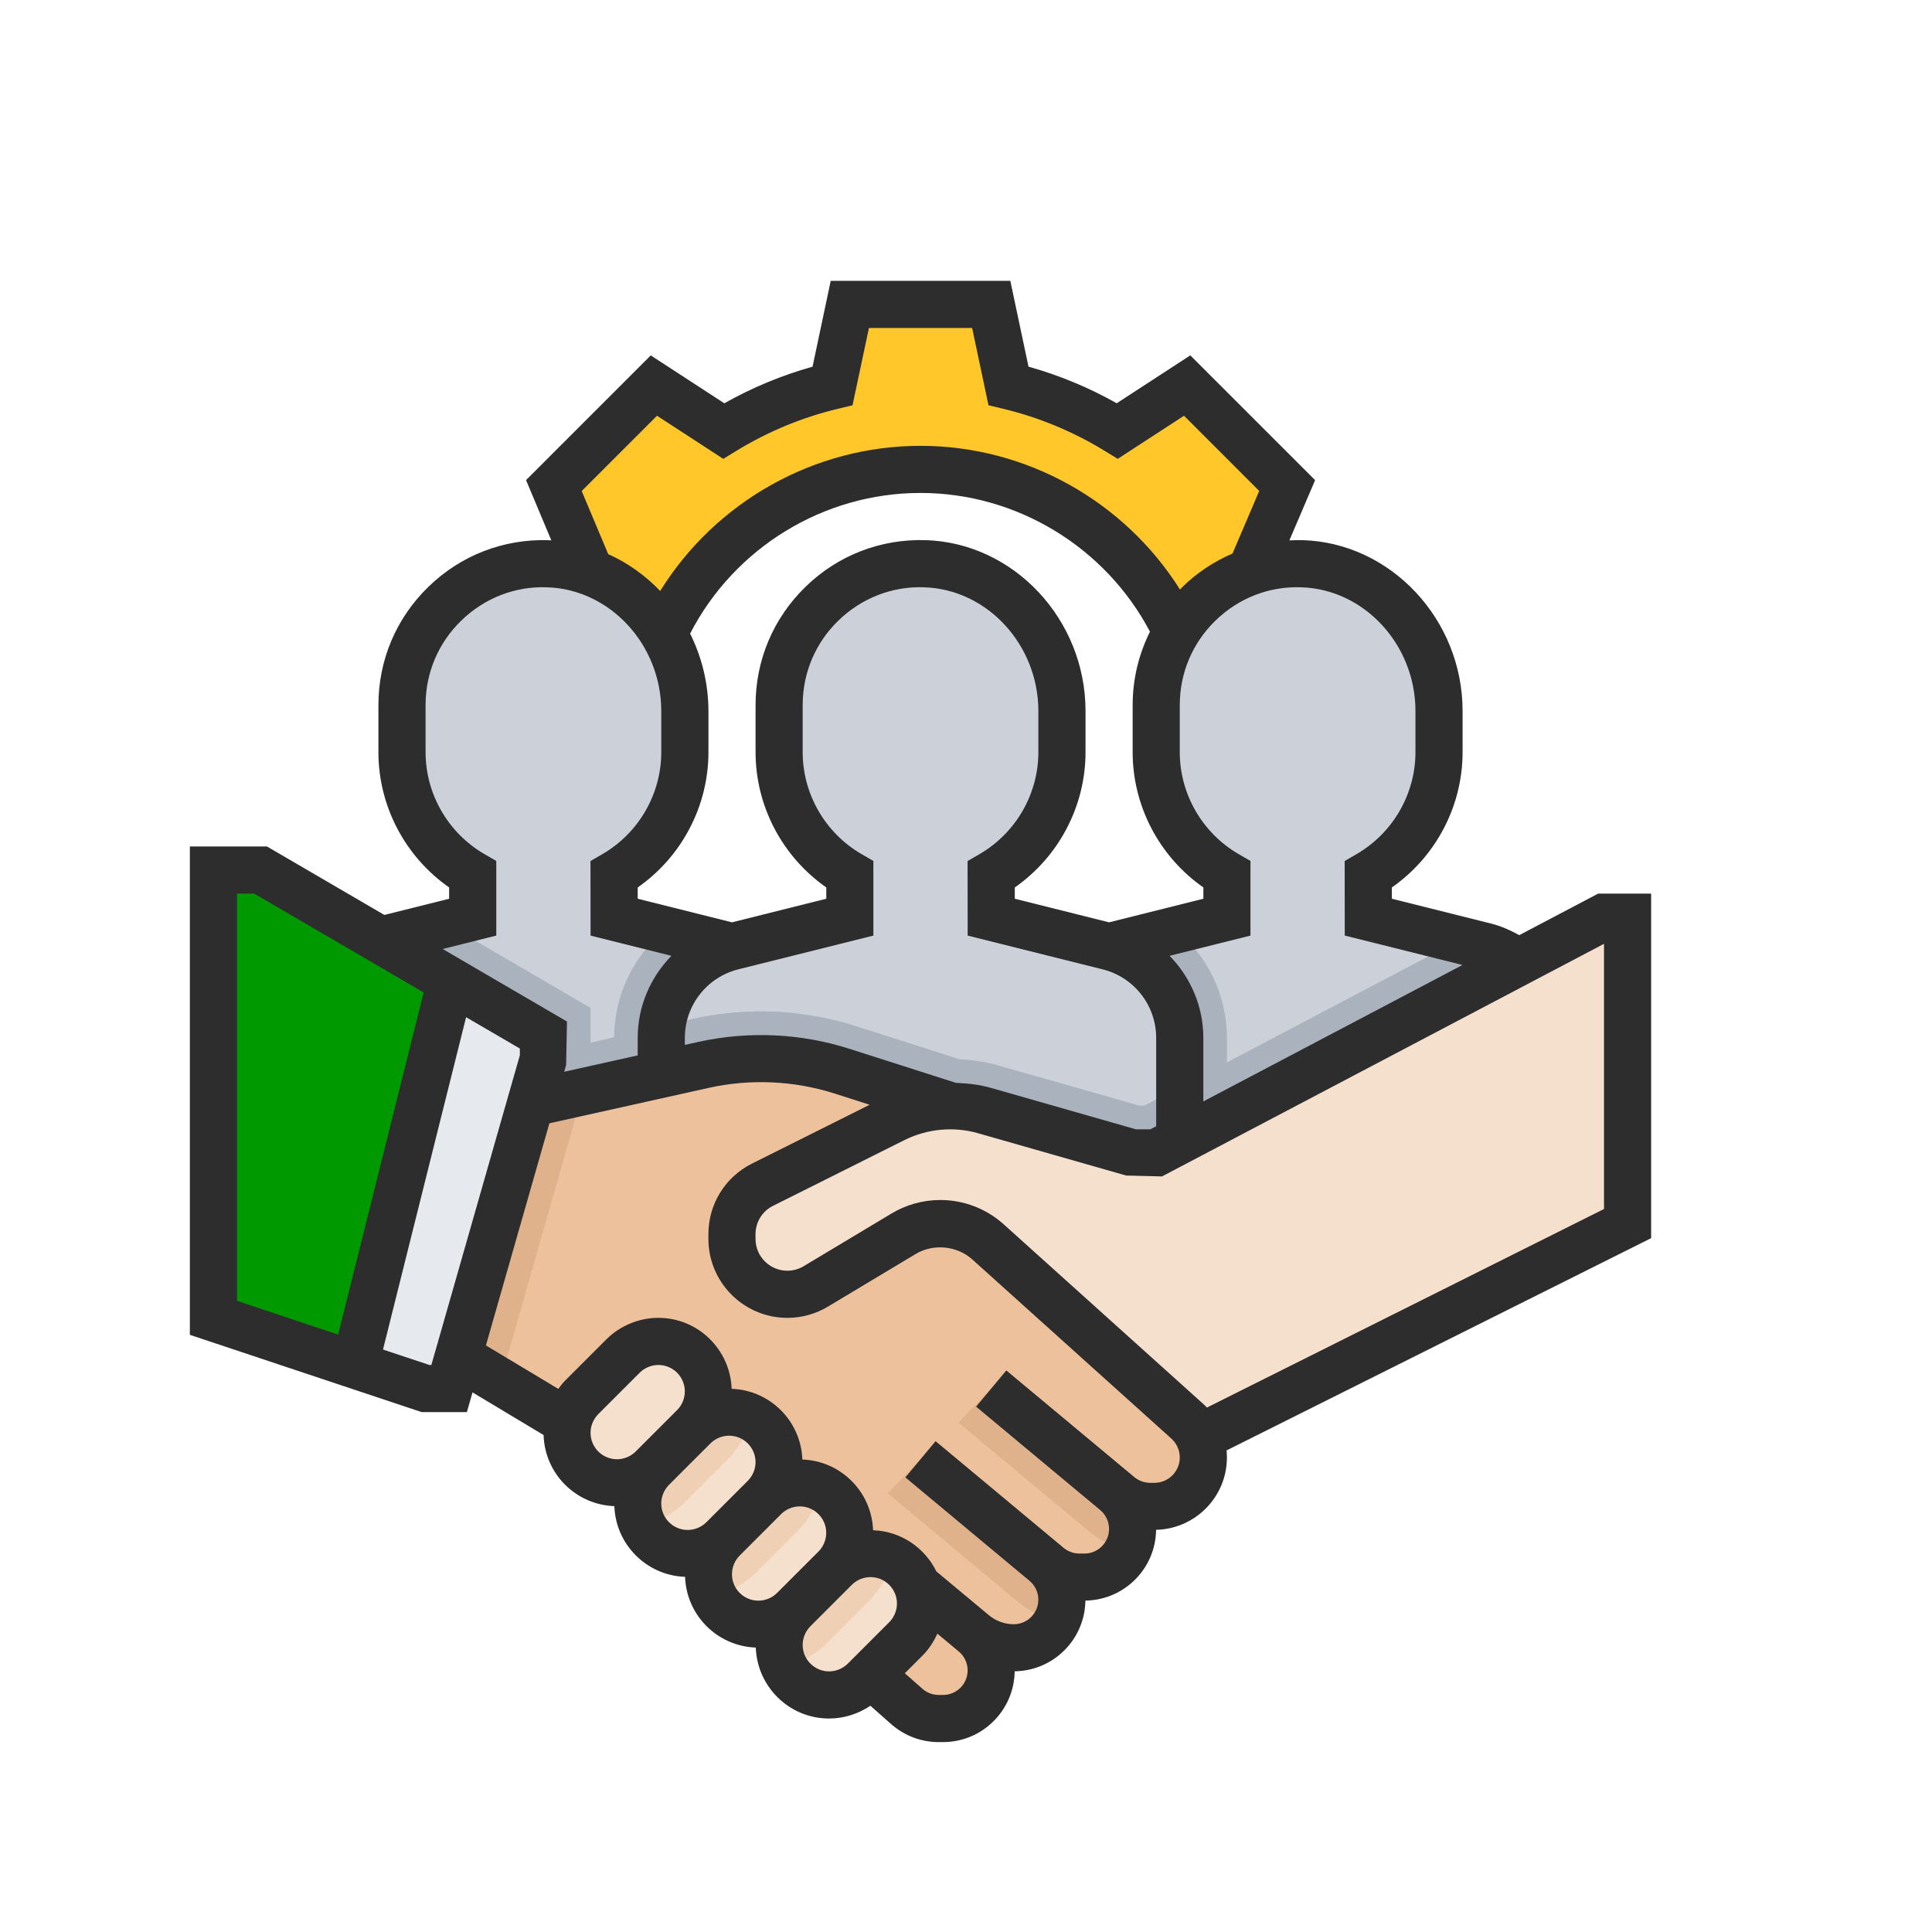 <svg version="1.1" id="cooperacion_internacional" xmlns="http://www.w3.org/2000/svg" xmlns:xlink="http://www.w3.org/1999/xlink" x="0px" y="0px"
	 viewBox="0 0 1080 1080" style="enable-background:new 0 0 1080 1080;" xml:space="preserve">
<style type="text/css">
	.st0{fill:#FCD770;}
	.st1{fill:#2D2D2D;}
	.st2{fill:#CD3934;}
	.st3{fill:#3A312A;}
	.st4{fill:#FCE8CB;}
	.st5{fill:#87796F;}
	.st6{fill:#8AC6DD;}
	.st7{fill:#DECAAD;}
	.st8{fill:#AA2929;}
	.st9{fill:#F5F5F5;}
	.st10{fill:#017C01;}
	.st11{fill:#009900;}
	.st12{fill:#FFC729;}
	.st13{fill:#CCD1D9;}
	.st14{fill:#AAB2BD;}
	.st15{fill:#ECC19C;}
	.st16{fill:#F5E0CD;}
	.st17{fill:#DFB28B;}
	.st18{fill:#F0D0B4;}
	.st19{fill:#E6E9ED;}
	.st20{fill:#F5BE9A;}
	.st21{fill:#9DC6FB;}
	.st22{fill:#80B4FB;}
	.st23{fill:#F1D59D;}
	.st24{fill:#ECC373;}
	.st25{fill:#E28086;}
	.st26{fill:#DD636E;}
	.st27{fill:#F9F6F9;}
	.st28{fill:#DFDDE2;}
</style>
<g>
	<path class="st12" d="M719.53,271.42l-55.9-55.9l-39.04,25.4c-18.59-11.43-39.05-20.03-60.87-25.24l-9.62-45.52h-79.05l-9.63,45.52
		c-21.82,5.22-42.28,13.82-60.87,25.24l-39.04-25.4l-55.9,55.9l20.24,48.27l1.92,100.79h24.7c0-87.31,70.79-158.1,158.1-158.1
		s158.1,70.79,158.1,158.1h26.35l-0.1-100.79L719.53,271.42z"/>
	<path class="st12" d="M317.25,289.63l12.61,30.07l0.26,100.79h26.35c0-33.95,10.8-65.33,29.03-91.09
		C368.79,308.13,344.64,293.28,317.25,289.63z"/>
	<path class="st12" d="M711.72,289.72c-27.72,3.61-52.01,18.04-68.65,38.86c18.55,25.92,29.61,57.59,29.61,91.9h26.35l-0.1-100.79
		L711.72,289.72z"/>
	<path class="st13" d="M870.3,644.46v-64.25c0-24.18-16.46-45.26-39.92-51.13l-65.48-16.37l-0.03-23.82
		c23.62-13.68,39.55-39.15,39.55-68.4v-23.03c0-43.28-33.36-81.03-76.61-82.33c-44.77-1.34-81.49,34.55-81.49,79.01v26.35
		c0,29.25,15.92,54.71,39.53,68.39v23.83l-65.48,16.38c-23.46,5.86-39.92,26.94-39.92,51.12v64.25H870.3z"/>
	<path class="st14" d="M685.85,580.21c0-24.02-10.9-45.76-28.35-60.41l-37.13,9.29c-23.46,5.86-39.92,26.94-39.92,51.12v64.25h105.4
		V580.21z"/>
	<path class="st13" d="M448.7,644.46v-64.25c0-24.18-16.46-45.26-39.92-51.13l-65.48-16.37l-0.03-23.82
		c23.62-13.68,39.55-39.15,39.55-68.4v-23.03c0-43.28-33.36-81.03-76.61-82.33c-44.77-1.34-81.49,34.55-81.49,79.01v26.35
		c0,29.25,15.92,54.71,39.53,68.39v23.83l-65.48,16.38c-23.46,5.86-39.92,26.94-39.92,51.12v64.25H448.7z"/>
	<path class="st14" d="M448.7,580.21c0-24.19-16.46-45.26-39.92-51.13l-37.13-9.29c-17.45,14.66-28.35,36.41-28.35,60.42v64.25
		h105.4V580.21z"/>
	<path class="st13" d="M659.5,644.46v-64.25c0-24.18-16.46-45.26-39.92-51.13l-65.48-16.37l-0.03-23.82
		c23.62-13.68,39.55-39.15,39.55-68.4v-23.03c0-43.28-33.36-81.03-76.61-82.33c-44.77-1.34-81.49,34.55-81.49,79.01v26.35
		c0,29.25,15.92,54.71,39.53,68.39v23.83l-65.48,16.38c-23.46,5.86-39.92,26.94-39.92,51.12v64.25H659.5z"/>
	<g>
		<path class="st14" d="M870.3,580.21c0-24.19-16.46-45.26-39.92-51.13l-14.52-3.63l-176.05,92.66h-2.98l-56.39-16.1v42.45H870.3
			V580.21z"/>
		<path class="st14" d="M659.5,607.75l-19.69,10.36h-2.98l-79.24-22.63c-6.93-1.99-14.06-2.95-21.23-3.35l-57.54-18.41
			c-17.25-5.52-35.19-8.31-53.32-8.31c-12.76,0-25.53,1.4-38.21,4.21l-17.07,3.96c-0.29,2.19-0.57,4.37-0.57,6.63v64.25H659.5
			V607.75z"/>
		<path class="st14" d="M387.29,569.62l-57.16,13.25v-19.42l-80.66-47.05l-50.7,12.68c-23.46,5.87-39.92,26.95-39.92,51.13v64.25
			H448.7v-64.25c0-4.63-0.78-9.06-1.91-13.37c-7.05-0.86-14.15-1.42-21.29-1.42C412.74,565.41,399.96,566.8,387.29,569.62z"/>
	</g>
	<path class="st15" d="M663.62,794.42l-111.33-100.2l-21.18-76.11l-60.32-19.29c-14.64-4.68-29.92-7.06-45.3-7.06
		c-10.85,0-21.67,1.18-32.26,3.54L237.9,631.28l-13.18,105.4l92.88,58.37l168.97,140.9l20.37,17.97c4.91,4.34,11.25,6.74,17.81,6.74
		h2.43c14.86,0,26.92-12.06,26.92-26.92c0-7.98-3.54-15.56-9.68-20.68c6.26,5.22,14.15,8.07,22.29,8.07
		c14.86,0,26.92-12.06,26.92-26.92c0-7.98-3.54-15.56-9.68-20.68l-50.49-42.07l52.67,43.9c4.84,4.03,10.95,6.25,17.25,6.25h2.86
		c14.86,0,26.92-12.06,26.92-26.92c0-7.98-3.54-15.56-9.68-20.68l2.08,1.74c4.91,4.1,11.11,6.34,17.5,6.34h2.28
		c15.11,0,27.35-12.24,27.35-27.35C672.67,806.99,669.38,799.59,663.62,794.42z"/>
	<path class="st16" d="M663.62,794.42l-111.33-100.2c-7.31-6.59-16.82-10.24-26.68-10.24c-7.23,0-14.32,1.96-20.52,5.68
		l-49.05,29.43c-4.81,2.88-10.32,4.41-15.93,4.41c-17.09,0-30.95-13.86-30.95-30.95v-2.62c0-11.73,6.63-22.44,17.11-27.68
		l73.5-36.75c9.73-4.88,20.45-7.4,31.32-7.4c6.51,0,12.99,0.91,19.25,2.7l82.79,23.65h13.18l250.33-131.75h13.18v171.28
		L672.67,802.56L663.62,794.42z"/>
	<path class="st17" d="M514.57,815.73l-18.32,19.05l73.02,60.84c6.25,5.19,13.61,8.68,21.4,10.61c1.83-3.64,2.95-7.68,2.95-12.02
		c0-7.98-3.54-15.56-9.68-20.68L514.57,815.73z"/>
	<path class="st16" d="M435.52,919.54c0,15.43,12.52,27.95,27.95,27.95c7.42,0,14.52-2.94,19.76-8.18l23.15-23.15
		c5.24-5.24,8.18-12.35,8.18-19.76c0.01-15.44-12.51-27.96-27.93-27.96c-7.42,0-14.52,2.94-19.76,8.18l-23.15,23.15
		C438.46,905.02,435.52,912.12,435.52,919.54z"/>
	<path class="st16" d="M396,880.01c0,15.43,12.52,27.95,27.95,27.95c7.42,0,14.52-2.94,19.76-8.18l23.15-23.15
		c5.24-5.24,8.18-12.35,8.18-19.76c0.01-15.44-12.51-27.96-27.93-27.96c-7.42,0-14.52,2.94-19.76,8.18l-23.15,23.15
		C398.94,865.5,396,872.6,396,880.01z"/>
	<path class="st16" d="M356.47,840.49c0,15.43,12.52,27.95,27.95,27.95c7.42,0,14.52-2.94,19.76-8.18l23.15-23.15
		c5.24-5.24,8.18-12.35,8.18-19.76c0.01-15.44-12.51-27.96-27.93-27.96c-7.42,0-14.52,2.94-19.76,8.18l-23.15,23.15
		C359.41,825.97,356.47,833.07,356.47,840.49z"/>
	<path class="st18" d="M406.45,816.2c6.57-6.57,11.09-14.86,13.61-23.74c-3.77-1.9-7.97-3.07-12.48-3.07
		c-7.42,0-14.52,2.94-19.76,8.18l-23.15,23.15c-5.24,5.24-8.2,12.36-8.2,19.78c0,4.51,1.17,8.71,3.07,12.48
		c8.88-2.52,17.18-7.04,23.74-13.61L406.45,816.2z"/>
	<path class="st18" d="M445.97,855.72c6.57-6.57,11.09-14.86,13.61-23.74c-3.77-1.9-7.97-3.07-12.48-3.07
		c-7.42,0-14.52,2.94-19.76,8.18l-23.15,23.15c-5.24,5.24-8.2,12.36-8.2,19.78c0,4.51,1.17,8.71,3.07,12.48
		c8.88-2.52,17.18-7.04,23.74-13.61L445.97,855.72z"/>
	<path class="st18" d="M485.5,895.25c6.57-6.57,11.09-14.86,13.61-23.74c-3.77-1.9-7.97-3.07-12.48-3.07
		c-7.42,0-14.52,2.94-19.76,8.18l-23.15,23.15c-5.24,5.24-8.2,12.36-8.2,19.78c0,4.51,1.17,8.71,3.07,12.48
		c8.88-2.52,17.18-7.04,23.74-13.61L485.5,895.25z"/>
	<path class="st16" d="M316.95,800.96c0,15.43,12.52,27.95,27.95,27.95c7.42,0,14.52-2.94,19.76-8.18l23.15-23.15
		c5.24-5.24,8.18-12.35,8.18-19.76c0.01-15.44-12.51-27.96-27.93-27.96c-7.42,0-14.52,2.94-19.76,8.18l-23.15,23.15
		C319.89,786.44,316.95,793.55,316.95,800.96z"/>
	<path class="st17" d="M325.7,610.94l-87.8,20.34l-13.18,105.4l55.15,34.65L325.7,610.94z"/>
	<path class="st19" d="M303.77,591.76l-52.7,184.45H237.9l-118.58-39.53V486.36h26.35l158.1,92.23V591.76z"/>
	<path class="st11" d="M251.94,548.35l-106.27-61.99h-26.35v250.33l79.05,26.35l52.7-210.8L251.94,548.35z"/>
	<path class="st17" d="M554.1,776.21l-18.32,19.05l73.02,60.84c6.25,5.19,13.61,8.68,21.4,10.61c1.83-3.64,2.95-7.68,2.95-12.02
		c0-7.98-3.54-15.56-9.68-20.68L554.1,776.21z"/>
	<path class="st1" d="M923,499.53h-29.61l-44.12,23.22c-4.97-2.74-10.13-5.06-15.7-6.46l-55.51-13.89v-6.31
		c24.56-17.14,39.54-45.45,39.54-75.61v-23.03c0-51.18-40.1-94.01-89.39-95.51c-2.5-0.06-4.97,0.03-7.44,0.15l14.39-33.69
		l-69.77-69.75l-41.13,26.77c-15.63-8.8-32.15-15.65-49.32-20.46l-10.16-47.98H464.38l-10.16,48c-17.16,4.81-33.7,11.66-49.32,20.46
		l-41.13-26.77l-69.71,69.71l14.15,33.72c-0.54-0.03-1.06-0.12-1.6-0.14c-25.23-0.73-48.99,8.47-67.05,26
		c-18.08,17.51-28.02,41.01-28.02,66.18v26.35c0,30.16,14.97,58.46,39.53,75.6v6.32l-36.21,9.05l-65.62-38.27h-43.1v273l129.61,43.2
		h25.24l3.15-11.04l39.73,23.85c0.65,21.6,17.97,38.98,39.56,39.74c0.76,21.49,18.03,38.77,39.53,39.53
		c0.76,21.49,18.03,38.77,39.53,39.53c0.78,21.99,18.8,39.67,40.97,39.67c8.23,0,16.31-2.57,23.09-7.14l11.67,10.31
		c7.31,6.44,16.73,10.01,26.51,10.01h2.44c21.92,0,39.76-17.72,40.04-39.58c21.69-0.28,39.25-17.84,39.53-39.53
		c21.7-0.28,39.27-17.86,39.53-39.56c21.9-0.51,39.58-18.41,39.58-40.43c0-1.33-0.06-2.63-0.2-3.95L923,692.13V499.53z
		 M791.25,397.45v23.03c0,23.38-12.63,45.23-32.98,57.01l-6.59,3.81l0.05,41.69l65.82,16.44L672.67,615.7v-35.49
		c0-17.71-7.15-33.93-18.87-45.91l45.22-11.3v-41.73l-6.57-3.8c-20.33-11.75-32.95-33.6-32.95-56.98v-26.35
		c0-17.97,7.1-34.77,20.01-47.28c12.9-12.51,30.01-19.25,47.9-18.55C762.61,329.35,791.25,360.38,791.25,397.45z M534.44,605.34
		l-59.64-19.06c-27.18-8.71-56.6-10.01-84.42-3.85l-7.55,1.67v-3.9c0-18.17,12.32-33.94,29.93-38.35L488.22,523v-41.73l-6.57-3.8
		c-20.33-11.75-32.95-33.6-32.95-56.98v-26.35c0-17.97,7.1-34.77,20.01-47.28c12.9-12.51,30.12-19.25,47.9-18.55
		c35.2,1.06,63.84,32.08,63.84,69.16v23.03c0,23.38-12.63,45.23-32.98,57.01l-6.59,3.81l0.05,41.69l75.45,18.86
		c17.61,4.41,29.93,20.19,29.93,38.35v49.37l-3.26,1.71H635l-81-23.15C547.61,606.33,541.04,605.59,534.44,605.34z M385.78,354.17
		c24.74-47.94,74.54-78.61,128.8-78.61c53.74,0,103.33,30.26,128.26,77.55c-6.27,12.58-9.68,26.5-9.68,41.02v26.35
		c0,30.16,14.97,58.46,39.53,75.6v6.32l-52.7,13.19l-52.71-13.19v-6.31c24.56-17.14,39.54-45.45,39.54-75.61v-23.03
		c0-51.18-40.1-94.01-89.39-95.51c-25.22-0.74-48.99,8.47-67.05,26c-18.06,17.52-28.01,41.02-28.01,66.19v26.35
		c0,30.16,14.97,58.46,39.53,75.6v6.32l-52.7,13.19l-52.71-13.19v-6.31c24.56-17.14,39.54-45.45,39.54-75.61v-23.03
		C396,381.95,392.27,367.23,385.78,354.17z M325.18,274.49l42.09-42.09l37.05,24.11l7.09-4.35c17.76-10.88,36.96-18.86,57.05-23.66
		l8.11-1.94l9.17-43.22h57.69l9.14,43.21l8.11,1.94c20.09,4.81,39.29,12.78,57.05,23.67l7.09,4.35l37.05-24.11l42.04,42.05
		l-14.94,34.99c-10.17,4.37-19.6,10.53-27.81,18.49c-0.54,0.53-1,1.09-1.53,1.63c-31.04-49.34-85.91-80.34-145.04-80.34
		c-59.55,0-114.58,31.29-145.54,81.13c-8.29-8.67-18.14-15.7-29.06-20.61L325.18,274.49z M277.42,523v-41.73l-6.57-3.8
		c-20.33-11.75-32.95-33.6-32.95-56.98v-26.35c0-17.97,7.1-34.77,20.01-47.28c12.9-12.51,30.05-19.25,47.9-18.55
		c35.2,1.06,63.84,32.08,63.84,69.16v23.03c0,23.38-12.63,45.23-32.98,57.01l-6.59,3.81l0.05,41.69l45.21,11.3
		c-11.71,11.98-18.87,28.2-18.87,45.91v9.76l-41.09,9.14l1.07-3.73l0.5-24.35l-69.48-40.54L277.42,523z M132.5,499.53h9.6
		l94.75,55.27l-47.81,191.24l-56.55-18.86V499.53z M240.03,763.03l-25.93-8.64l46.45-185.77l30.05,17.52v3.76l-49.46,173.12H240.03z
		 M330.12,800.96c0-3.89,1.57-7.69,4.32-10.45l23.16-23.16c2.75-2.75,6.56-4.32,10.45-4.32c8.14,0,14.77,6.63,14.77,14.77
		c0,3.89-1.57,7.69-4.32,10.45l-23.16,23.16c-2.75,2.75-6.56,4.32-10.45,4.32C336.75,815.73,330.12,809.11,330.12,800.96z
		 M369.65,840.49c0-3.89,1.57-7.69,4.32-10.45l23.16-23.16c2.75-2.75,6.56-4.32,10.45-4.32c8.14,0,14.77,6.63,14.77,14.77
		c0,3.89-1.57,7.69-4.32,10.45l-23.16,23.16c-2.75,2.75-6.56,4.32-10.45,4.32C376.27,855.26,369.65,848.63,369.65,840.49z
		 M409.17,880.01c0-3.89,1.57-7.69,4.32-10.45l23.16-23.16c2.75-2.75,6.56-4.32,10.45-4.32c8.14,0,14.77,6.63,14.77,14.77
		c0,3.89-1.57,7.69-4.32,10.45l-23.16,23.16c-2.75,2.75-6.56,4.32-10.45,4.32C415.8,894.79,409.17,888.16,409.17,880.01z
		 M463.47,934.31c-8.14,0-14.77-6.63-14.77-14.77c0-3.89,1.57-7.69,4.32-10.45l23.16-23.16c2.75-2.75,6.56-4.32,10.45-4.32
		c8.14,0,14.77,6.63,14.77,14.77c0,3.89-1.57,7.69-4.32,10.45l-23.16,23.16C471.16,932.74,467.35,934.31,463.47,934.31z
		 M527.18,947.49h-2.44c-3.36,0-6.57-1.22-9.08-3.44l-9.86-8.69l9.89-9.89c3.53-3.53,6.27-7.73,8.3-12.24l11.98,9.97
		c3.13,2.61,4.94,6.46,4.94,10.56C540.92,941.32,534.76,947.49,527.18,947.49z M645.33,828.91h-2.28c-3.31,0-6.54-1.17-9.06-3.29
		l-71.45-59.54l-16.88,20.25l69.38,57.81c3.12,2.61,4.93,6.46,4.93,10.56c0,7.58-6.16,13.74-13.74,13.74h-2.88
		c-3.2,0-6.32-1.13-8.79-3.19l-71.56-59.63l-16.88,20.25l69.38,57.81c3.13,2.59,4.94,6.44,4.94,10.54c0,7.58-6.16,13.74-13.74,13.74
		c-5.06,0-9.98-1.79-13.86-5.02l-29.41-24.51c-6.48-13.24-19.79-22.47-35.38-23.02c-0.76-21.49-18.03-38.77-39.53-39.53
		c-0.76-21.49-18.03-38.77-39.53-39.53c-0.77-21.99-18.78-39.67-40.96-39.67c-10.83,0-21.42,4.39-29.08,12.04l-23.16,23.16
		c-1.38,1.38-2.53,2.95-3.69,4.51l-40.47-24.29l35.48-124.17l88.94-19.78c23.33-5.22,47.93-4.09,70.69,3.2l19.41,6.21l-65.8,32.9
		C405.34,658,396,673.13,396,689.94v2.61c0,24.34,19.8,44.14,44.14,44.14c8,0,15.86-2.17,22.7-6.3l49.06-29.42
		c9.86-5.91,23.08-4.61,31.59,3.04l111.32,100.18c2.98,2.7,4.69,6.54,4.69,10.55C659.5,822.56,653.15,828.91,645.33,828.91z
		 M896.65,675.84L674.69,786.83c-0.72-0.77-1.47-1.49-2.26-2.2l-111.3-100.18c-9.75-8.8-22.36-13.64-35.5-13.64
		c-9.6,0-19.04,2.61-27.3,7.57l-49.08,29.43c-2.75,1.66-5.9,2.53-9.12,2.53c-9.82,0-17.79-7.97-17.79-17.79v-2.61
		c0-6.79,3.77-12.87,9.83-15.9l73.49-36.75c12.58-6.3,27.51-7.71,41.06-3.81l82.79,23.65l20.05,0.5L896.65,527.6V675.84z"/>
</g>
</svg>
